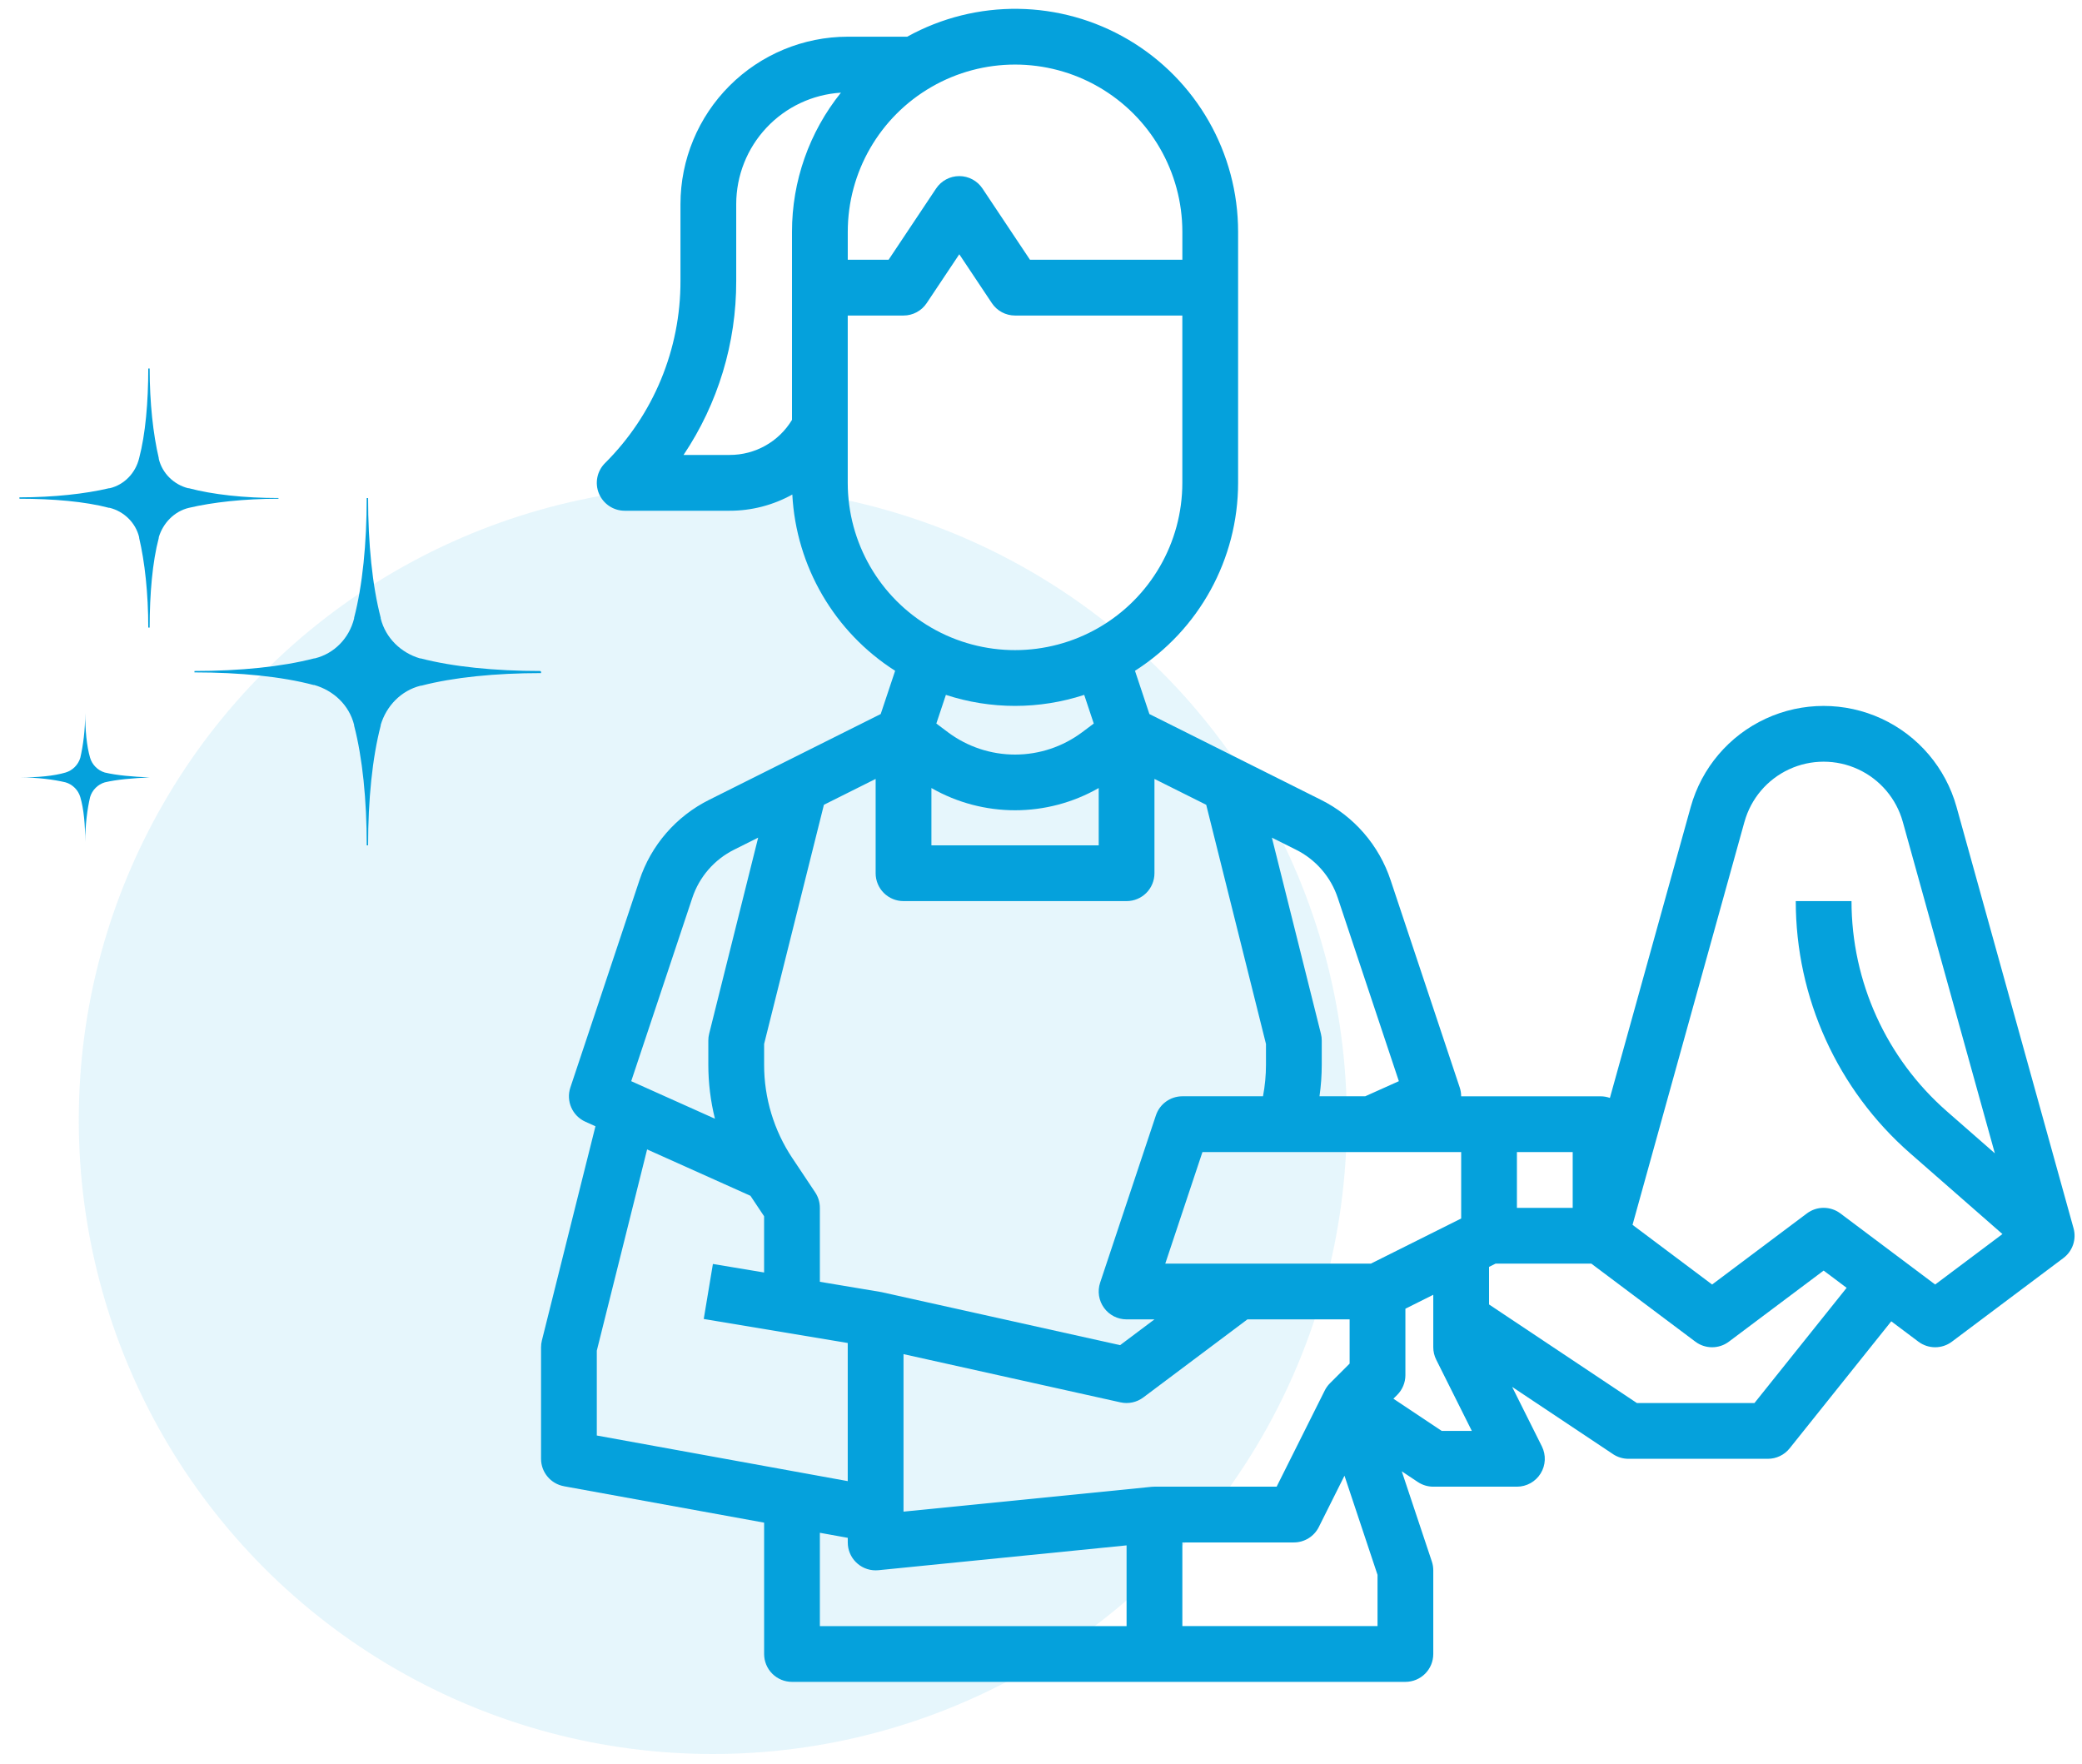 <svg width="85" height="72" viewBox="0 0 85 72" fill="none" xmlns="http://www.w3.org/2000/svg">
<circle cx="29.101" cy="45.719" r="25.885" fill="#05A1DC" fill-opacity="0.1"/>
<path d="M23.024 60.673L31.196 62.159V67.521C31.196 67.823 31.316 68.113 31.529 68.326C31.743 68.54 32.032 68.659 32.334 68.659H57.377C57.679 68.659 57.969 68.54 58.182 68.326C58.395 68.113 58.515 67.823 58.515 67.521V64.106C58.515 63.984 58.496 63.862 58.457 63.746L57.229 60.064L57.884 60.5C58.071 60.625 58.291 60.691 58.515 60.691H61.93C62.325 60.691 62.691 60.487 62.898 60.152C63.106 59.816 63.125 59.397 62.948 59.044L61.735 56.617L65.852 59.361V59.362C66.039 59.486 66.259 59.553 66.484 59.553H72.175C72.521 59.553 72.848 59.396 73.064 59.126L77.213 53.94L78.322 54.772V54.772C78.727 55.075 79.284 55.075 79.688 54.772L84.241 51.357C84.616 51.076 84.781 50.593 84.655 50.142L79.878 32.942C79.435 31.35 78.316 30.032 76.816 29.338C75.316 28.645 73.587 28.645 72.088 29.338C70.588 30.032 69.469 31.35 69.026 32.942L65.726 44.821C65.604 44.777 65.475 44.755 65.345 44.755H59.653C59.653 44.632 59.634 44.511 59.595 44.395L56.776 35.939V35.939C56.303 34.504 55.275 33.319 53.922 32.648L46.925 29.149L46.337 27.384C48.958 25.713 50.545 22.82 50.547 19.712V9.467C50.549 6.243 48.846 3.26 46.07 1.622C43.294 -0.015 39.858 -0.062 37.038 1.498H34.611C32.8 1.5 31.064 2.221 29.784 3.501C28.503 4.782 27.783 6.518 27.781 8.328V11.467C27.788 14.259 26.679 16.938 24.699 18.907C24.373 19.232 24.276 19.722 24.452 20.147C24.629 20.572 25.044 20.85 25.504 20.85H29.789C30.684 20.851 31.564 20.623 32.347 20.188C32.503 23.124 34.066 25.803 36.545 27.384L35.956 29.149L28.959 32.648C27.606 33.32 26.578 34.504 26.105 35.939L23.286 44.395C23.101 44.949 23.366 45.554 23.9 45.793L24.31 45.977L22.123 54.723C22.101 54.813 22.089 54.906 22.089 54.999V59.552C22.089 60.103 22.483 60.574 23.024 60.672L23.024 60.673ZM33.472 62.573L34.611 62.779V62.968C34.611 63.596 35.12 64.106 35.749 64.106C35.787 64.106 35.825 64.104 35.862 64.101L45.994 63.087V66.383H33.472L33.472 62.573ZM33.281 48.676L32.351 47.281V47.282C31.597 46.152 31.194 44.823 31.196 43.465V42.618L33.637 32.854L35.749 31.798V35.648C35.749 35.95 35.869 36.239 36.082 36.453C36.296 36.666 36.586 36.786 36.887 36.786H45.994C46.296 36.786 46.585 36.666 46.799 36.453C47.012 36.239 47.132 35.95 47.132 35.648V31.798L49.245 32.854L51.685 42.618V43.465V43.465C51.685 43.898 51.644 44.33 51.563 44.754H48.27C47.781 44.754 47.346 45.068 47.191 45.533L44.914 52.363C44.798 52.71 44.857 53.092 45.071 53.388C45.284 53.685 45.628 53.861 45.994 53.861H47.132L45.73 54.913L35.996 52.75C35.976 52.745 35.956 52.743 35.936 52.74L35.937 52.739L33.472 52.327V49.308C33.472 49.083 33.406 48.863 33.281 48.676L33.281 48.676ZM38.026 32.17C40.142 33.38 42.739 33.38 44.856 32.17V34.509H38.026V32.17ZM55.1 55.666L54.295 56.471C54.209 56.557 54.137 56.657 54.083 56.767L52.12 60.691H47.132C47.095 60.691 47.056 60.693 47.019 60.696L36.887 61.71V55.28L45.747 57.249C46.071 57.321 46.411 57.247 46.677 57.048L50.927 53.861H55.1L55.1 55.666ZM56.239 66.382H48.271V62.967H52.824C53.255 62.967 53.649 62.724 53.842 62.338L54.89 60.243L56.239 64.291L56.239 66.382ZM58.86 58.414L56.887 57.099L57.044 56.943C57.257 56.729 57.377 56.439 57.377 56.138V53.426L58.515 52.857V54.999C58.515 55.176 58.556 55.35 58.636 55.508L60.089 58.414L58.86 58.414ZM71.628 57.276H66.828L60.792 53.252V51.718L61.061 51.584H64.966L69.216 54.772H69.216C69.62 55.075 70.177 55.075 70.582 54.772L74.452 51.869L75.391 52.573L71.628 57.276ZM71.219 33.551H71.22C71.483 32.602 72.15 31.817 73.044 31.404C73.937 30.991 74.967 30.991 75.86 31.404C76.754 31.817 77.421 32.602 77.684 33.551L81.442 47.082L79.485 45.369V45.369C77.01 43.203 75.59 40.075 75.59 36.786H73.314C73.314 40.731 75.016 44.484 77.986 47.082L81.752 50.378L79.005 52.438L75.135 49.535C74.73 49.232 74.173 49.232 73.769 49.535L69.899 52.438L66.65 50.002L71.219 33.551ZM64.207 49.308H61.93V47.031H64.207V49.308ZM59.654 49.743L55.97 51.584H47.574L49.091 47.031H59.654V49.743ZM54.617 36.658L57.11 44.137L55.736 44.754H53.87C53.931 44.327 53.962 43.896 53.962 43.464V42.477C53.962 42.384 53.951 42.291 53.928 42.202L51.926 34.195L52.904 34.684C53.716 35.087 54.333 35.797 54.617 36.658H54.617ZM48.271 9.466V10.604H42.05L40.111 7.696C39.9 7.379 39.545 7.189 39.164 7.189C38.784 7.189 38.428 7.379 38.217 7.696L36.278 10.604H34.611V9.466C34.611 7.025 35.913 4.771 38.026 3.551C40.139 2.331 42.743 2.331 44.856 3.551C46.969 4.771 48.271 7.025 48.271 9.466H48.271ZM29.788 18.572H27.907C29.316 16.471 30.064 13.996 30.057 11.466V8.327C30.059 7.169 30.501 6.054 31.296 5.21C32.089 4.366 33.175 3.855 34.332 3.783C33.037 5.394 32.332 7.399 32.334 9.466V17.141C31.796 18.032 30.83 18.576 29.788 18.572H29.788ZM34.61 19.711V12.881H36.887C37.268 12.881 37.623 12.691 37.834 12.373L39.164 10.38L40.493 12.373C40.704 12.691 41.06 12.881 41.44 12.881H48.27V19.711C48.27 22.151 46.968 24.406 44.855 25.625C42.742 26.845 40.138 26.845 38.025 25.625C35.912 24.406 34.61 22.151 34.61 19.711H34.61ZM41.44 28.817C42.399 28.817 43.352 28.665 44.264 28.367L44.654 29.537L44.173 29.898H44.172C43.383 30.486 42.425 30.804 41.44 30.804C40.456 30.804 39.498 30.486 38.708 29.898L38.227 29.537L38.617 28.367H38.616C39.528 28.665 40.481 28.817 41.44 28.817ZM28.263 36.658C28.548 35.797 29.164 35.087 29.976 34.684L30.953 34.195L28.952 42.201H28.952C28.929 42.291 28.918 42.384 28.918 42.477V43.464C28.918 44.208 29.009 44.949 29.188 45.67L25.77 44.137L28.263 36.658ZM30.638 48.816L31.195 49.651V51.947L29.105 51.599L28.731 53.845L34.61 54.825V60.464L24.365 58.602V55.139L26.419 46.923L30.638 48.816Z" fill="#05A1DC"/>
<path d="M22.089 27.42V27.478C20.231 27.478 18.516 27.649 17.201 27.992H17.172C16.372 28.192 15.772 28.821 15.543 29.593V29.621C15.2 30.936 15.028 32.651 15.028 34.51H14.972C14.972 32.652 14.8 30.936 14.457 29.621V29.593C14.257 28.792 13.628 28.192 12.828 27.963H12.799C11.512 27.62 9.797 27.449 7.939 27.449V27.392C9.797 27.392 11.512 27.22 12.828 26.877H12.856C13.656 26.677 14.257 26.049 14.457 25.248V25.219C14.8 23.904 14.971 22.189 14.971 20.331H15.028C15.028 22.189 15.2 23.904 15.543 25.219V25.248C15.743 26.048 16.372 26.649 17.143 26.877H17.172C18.487 27.22 20.202 27.392 22.06 27.392L22.089 27.42Z" fill="#05A1DC"/>
<path d="M11.37 20.331V20.36C9.969 20.36 8.683 20.503 7.711 20.732C7.11 20.875 6.653 21.36 6.482 21.932V21.961C6.224 22.933 6.11 24.248 6.11 25.62H6.053C6.053 24.219 5.91 22.933 5.681 21.961V21.932C5.538 21.332 5.052 20.875 4.481 20.732H4.452C3.48 20.474 2.165 20.36 0.793 20.36V20.303C2.194 20.303 3.48 20.16 4.452 19.931H4.481C5.081 19.788 5.538 19.302 5.681 18.702C5.938 17.73 6.053 16.415 6.053 15.043H6.11C6.11 16.444 6.253 17.73 6.482 18.702V18.73C6.625 19.331 7.11 19.788 7.682 19.931H7.711C8.683 20.189 9.969 20.331 11.37 20.331L11.37 20.331Z" fill="#05A1DC"/>
<path d="M6.109 31.737C5.423 31.766 4.765 31.823 4.279 31.938C3.993 32.023 3.765 32.252 3.679 32.538C3.564 33.024 3.479 33.681 3.479 34.367C3.479 33.681 3.421 33.024 3.278 32.538C3.193 32.252 2.964 32.023 2.678 31.938C2.192 31.823 1.535 31.737 0.848 31.737C1.535 31.737 2.192 31.68 2.678 31.537C2.964 31.451 3.192 31.223 3.278 30.937C3.393 30.451 3.479 29.793 3.479 29.107C3.479 29.793 3.536 30.451 3.679 30.937C3.764 31.223 3.993 31.451 4.279 31.537C4.765 31.652 5.422 31.709 6.109 31.737Z" fill="#05A1DC"/>
</svg>

